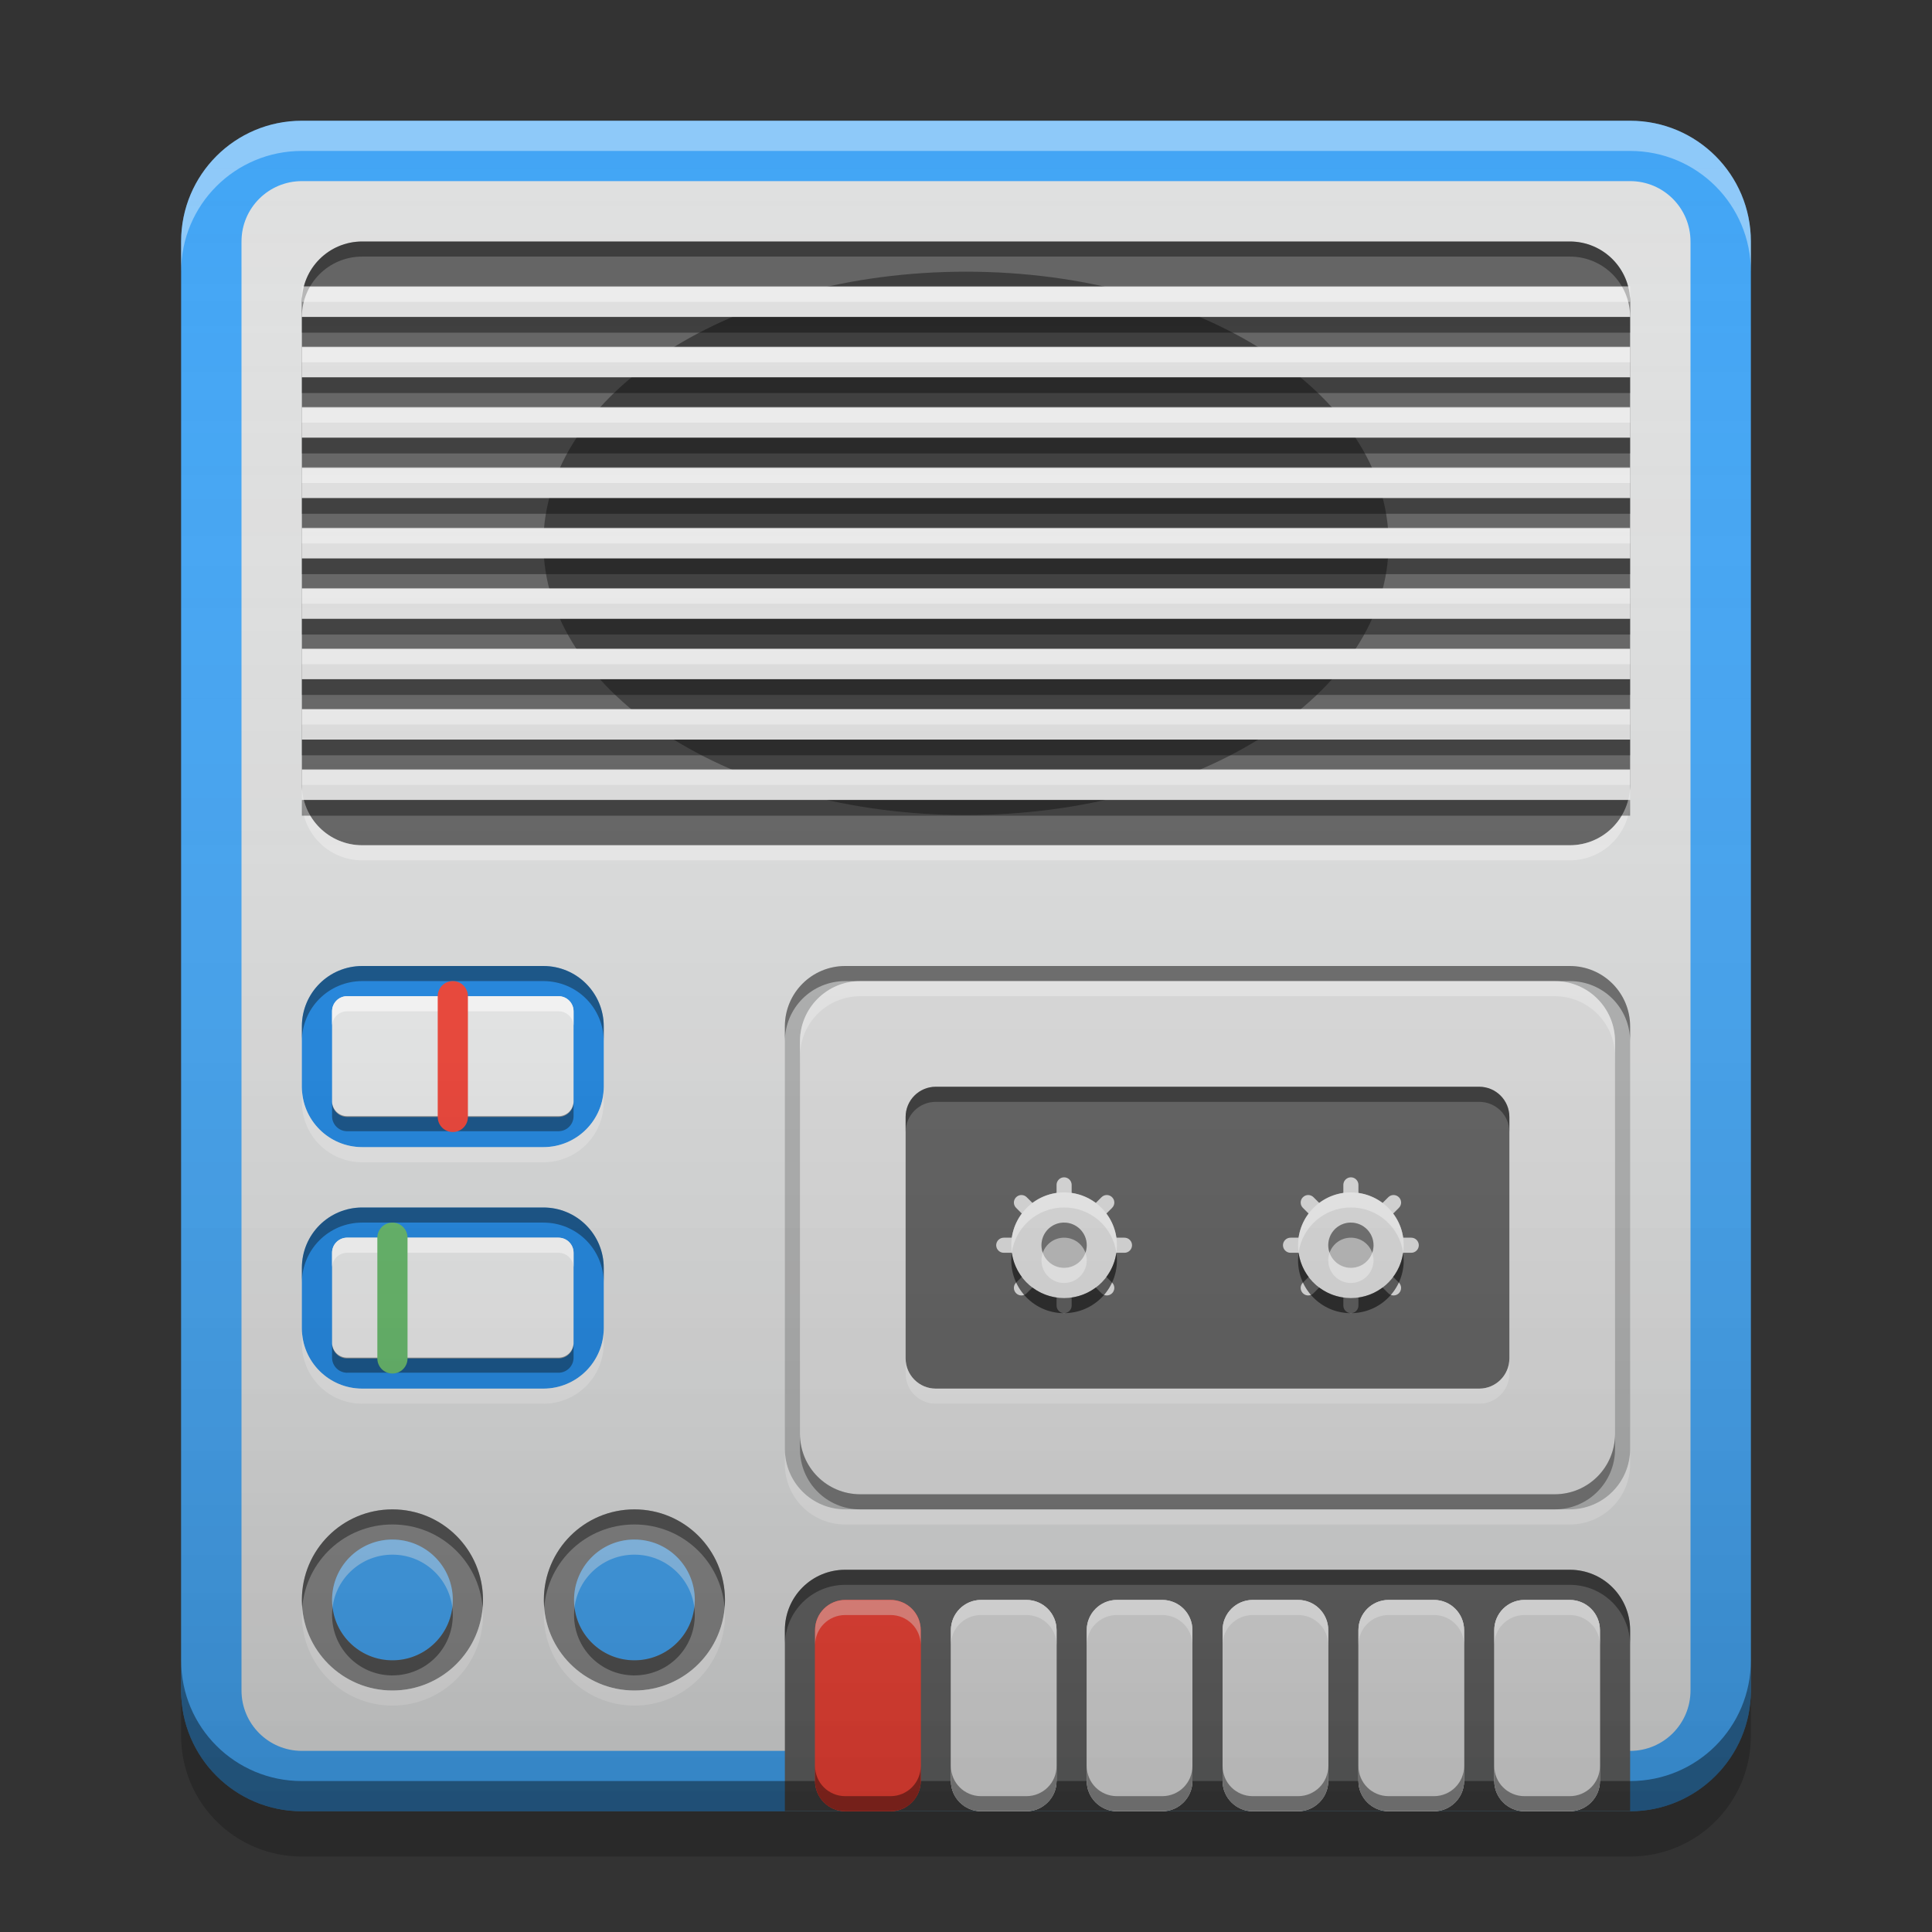 
<svg xmlns="http://www.w3.org/2000/svg" xmlns:xlink="http://www.w3.org/1999/xlink" width="64" height="64" viewBox="0 0 64 64" version="1.1">
<rect x="0" y="0" width="64" height="64" fill="#333333" stroke="none"/>
<defs>
<linearGradient id="linear0" gradientUnits="userSpaceOnUse" x1="8.467" y1="-199.125" x2="8.467" y2="-213.942" gradientTransform="matrix(3.78,0,0,3.78,-6,812.598)">
<stop offset="0" style="stop-color:rgb(0%,0%,0%);stop-opacity:0.2;"/>
<stop offset="1" style="stop-color:rgb(100%,100%,100%);stop-opacity:0;"/>
</linearGradient>
</defs>
<g id="surface1">
<path style=" stroke:none;fill-rule:nonzero;fill:rgb(25.882%,64.706%,96.078%);fill-opacity:1;" d="M 10 4 L 54 4 C 56.207 4 58 5.789 58 8 L 58 56 C 58 58.211 56.207 60 54 60 L 10 60 C 7.789 60 6 58.211 6 56 L 6 8 C 6 5.789 7.789 4 10 4 Z M 10 4 "/>
<path style=" stroke:none;fill-rule:nonzero;fill:rgb(87.843%,87.843%,87.843%);fill-opacity:0.996;" d="M 10 6 L 54 6 C 55.105 6 56 6.895 56 8 L 56 56 C 56 57.105 55.105 58 54 58 L 10 58 C 8.895 58 8 57.105 8 56 L 8 8 C 8 6.895 8.895 6 10 6 Z M 10 6 "/>
<path style=" stroke:none;fill-rule:nonzero;fill:rgb(11.765%,53.333%,89.804%);fill-opacity:1;" d="M 12 32 L 18 32 C 19.105 32 20 32.895 20 34 L 20 36 C 20 37.105 19.105 38 18 38 L 12 38 C 10.895 38 10 37.105 10 36 L 10 34 C 10 32.895 10.895 32 12 32 Z M 12 32 "/>
<path style=" stroke:none;fill-rule:nonzero;fill:rgb(11.765%,53.333%,89.804%);fill-opacity:1;" d="M 12 40 L 18 40 C 19.105 40 20 40.895 20 42 L 20 44 C 20 45.105 19.105 46 18 46 L 12 46 C 10.895 46 10 45.105 10 44 L 10 42 C 10 40.895 10.895 40 12 40 Z M 12 40 "/>
<path style=" stroke:none;fill-rule:nonzero;fill:rgb(38.039%,38.039%,38.039%);fill-opacity:0.996;" d="M 28 52 C 26.891 52 26 52.891 26 54 L 26 60 L 54 60 L 54 54 C 54 52.891 53.109 52 52 52 Z M 28 52 "/>
<path style=" stroke:none;fill-rule:nonzero;fill:rgb(38.039%,38.039%,38.039%);fill-opacity:0.988;" d="M 12 8 L 52 8 C 53.105 8 54 8.895 54 10 L 54 26 C 54 27.105 53.105 28 52 28 L 12 28 C 10.895 28 10 27.105 10 26 L 10 10 C 10 8.895 10.895 8 12 8 Z M 12 8 "/>
<path style=" stroke:none;fill-rule:nonzero;fill:rgb(0%,0%,0%);fill-opacity:0.4;" d="M 32 9 C 39.73 9 46 13.031 46 18 C 46 22.969 39.73 27 32 27 C 24.27 27 18 22.969 18 18 C 18 13.031 24.27 9 32 9 Z M 32 9 "/>
<path style=" stroke:none;fill-rule:nonzero;fill:rgb(87.843%,87.843%,87.843%);fill-opacity:0.996;" d="M 10 9.5 L 54 9.5 L 54 10.5 L 10 10.5 Z M 10 9.5 "/>
<path style=" stroke:none;fill-rule:nonzero;fill:rgb(87.843%,87.843%,87.843%);fill-opacity:0.996;" d="M 10 11.5 L 54 11.5 L 54 12.5 L 10 12.5 Z M 10 11.5 "/>
<path style=" stroke:none;fill-rule:nonzero;fill:rgb(87.843%,87.843%,87.843%);fill-opacity:0.996;" d="M 10 13.5 L 54 13.5 L 54 14.5 L 10 14.5 Z M 10 13.5 "/>
<path style=" stroke:none;fill-rule:nonzero;fill:rgb(87.843%,87.843%,87.843%);fill-opacity:0.996;" d="M 10 15.5 L 54 15.5 L 54 16.5 L 10 16.5 Z M 10 15.5 "/>
<path style=" stroke:none;fill-rule:nonzero;fill:rgb(87.843%,87.843%,87.843%);fill-opacity:0.996;" d="M 10 17.5 L 54 17.5 L 54 18.5 L 10 18.5 Z M 10 17.5 "/>
<path style=" stroke:none;fill-rule:nonzero;fill:rgb(87.843%,87.843%,87.843%);fill-opacity:0.996;" d="M 10 19.5 L 54 19.5 L 54 20.5 L 10 20.5 Z M 10 19.5 "/>
<path style=" stroke:none;fill-rule:nonzero;fill:rgb(87.843%,87.843%,87.843%);fill-opacity:0.996;" d="M 10 21.5 L 54 21.5 L 54 22.5 L 10 22.5 Z M 10 21.5 "/>
<path style=" stroke:none;fill-rule:nonzero;fill:rgb(87.843%,87.843%,87.843%);fill-opacity:0.996;" d="M 10 23.5 L 54 23.5 L 54 24.5 L 10 24.5 Z M 10 23.5 "/>
<path style=" stroke:none;fill-rule:nonzero;fill:rgb(87.843%,87.843%,87.843%);fill-opacity:0.996;" d="M 10 25.5 L 54 25.5 L 54 26.5 L 10 26.5 Z M 10 25.5 "/>
<path style=" stroke:none;fill-rule:nonzero;fill:rgb(100%,100%,100%);fill-opacity:0.4;" d="M 10 4 C 7.785 4 6 5.785 6 8 L 6 9 C 6 6.785 7.785 5 10 5 L 54 5 C 56.215 5 58 6.785 58 9 L 58 8 C 58 5.785 56.215 4 54 4 Z M 10 4 "/>
<path style=" stroke:none;fill-rule:nonzero;fill:rgb(0.784%,0.784%,0.784%);fill-opacity:0.4;" d="M 10 60 C 7.785 60 6 58.215 6 56 L 6 55 C 6 57.215 7.785 59 10 59 L 54 59 C 56.215 59 58 57.215 58 55 L 58 56 C 58 58.215 56.215 60 54 60 Z M 10 60 "/>
<path style=" stroke:none;fill-rule:nonzero;fill:rgb(0%,0%,0%);fill-opacity:0.4;" d="M 12 8 C 10.891 8 10 8.891 10 10 L 10 10.5 C 10 9.391 10.891 8.5 12 8.5 L 52 8.5 C 53.109 8.5 54 9.391 54 10.5 L 54 10 C 54 8.891 53.109 8 52 8 Z M 12 8 "/>
<path style=" stroke:none;fill-rule:nonzero;fill:rgb(100%,100%,100%);fill-opacity:0.4;" d="M 12 28.5 C 10.891 28.5 10 27.609 10 26.5 L 10 26 C 10 27.109 10.891 28 12 28 L 52 28 C 53.109 28 54 27.109 54 26 L 54 26.5 C 54 27.609 53.109 28.5 52 28.5 Z M 12 28.5 "/>
<path style=" stroke:none;fill-rule:nonzero;fill:rgb(0%,0%,0%);fill-opacity:0.2;" d="M 28 32 L 52 32 C 53.105 32 54 32.895 54 34 L 54 48 C 54 49.105 53.105 50 52 50 L 28 50 C 26.895 50 26 49.105 26 48 L 26 34 C 26 32.895 26.895 32 28 32 Z M 28 32 "/>
<path style=" stroke:none;fill-rule:nonzero;fill:rgb(87.843%,87.843%,87.843%);fill-opacity:1;" d="M 28.5 32.5 L 51.5 32.5 C 52.605 32.5 53.5 33.395 53.5 34.5 L 53.5 47.5 C 53.5 48.605 52.605 49.5 51.5 49.5 L 28.5 49.5 C 27.395 49.5 26.5 48.605 26.5 47.5 L 26.5 34.5 C 26.5 33.395 27.395 32.5 28.5 32.5 Z M 28.5 32.5 "/>
<path style=" stroke:none;fill-rule:nonzero;fill:rgb(0%,0%,0%);fill-opacity:0.4;" d="M 28 32 C 26.891 32 26 32.891 26 34 L 26 34.5 C 26 33.391 26.891 32.5 28 32.5 L 52 32.5 C 53.109 32.5 54 33.391 54 34.5 L 54 34 C 54 32.891 53.109 32 52 32 Z M 28 32 "/>
<path style=" stroke:none;fill-rule:nonzero;fill:rgb(100%,100%,100%);fill-opacity:0.4;" d="M 28 50.5 C 26.891 50.5 26 49.609 26 48.5 L 26 48 C 26 49.109 26.891 50 28 50 L 52 50 C 53.109 50 54 49.109 54 48 L 54 48.5 C 54 49.609 53.109 50.5 52 50.5 Z M 28 50.5 "/>
<path style=" stroke:none;fill-rule:nonzero;fill:rgb(100%,100%,100%);fill-opacity:0.4;" d="M 28.5 32.5 C 27.391 32.5 26.5 33.391 26.5 34.5 L 26.5 35 C 26.5 33.891 27.391 33 28.5 33 L 51.5 33 C 52.609 33 53.5 33.891 53.5 35 L 53.5 34.5 C 53.5 33.391 52.609 32.5 51.5 32.5 Z M 28.5 32.5 "/>
<path style=" stroke:none;fill-rule:nonzero;fill:rgb(10.196%,10.196%,10.196%);fill-opacity:0.4;" d="M 28.5 50 C 27.391 50 26.5 49.109 26.5 48 L 26.5 47.5 C 26.5 48.609 27.391 49.5 28.5 49.5 L 51.5 49.5 C 52.609 49.5 53.5 48.609 53.5 47.5 L 53.5 48 C 53.5 49.109 52.609 50 51.5 50 Z M 28.5 50 "/>
<path style=" stroke:none;fill-rule:nonzero;fill:rgb(38.039%,38.039%,38.039%);fill-opacity:0.996;" d="M 31 36 L 49 36 C 49.551 36 50 36.449 50 37 L 50 45 C 50 45.551 49.551 46 49 46 L 31 46 C 30.449 46 30 45.551 30 45 L 30 37 C 30 36.449 30.449 36 31 36 Z M 31 36 "/>
<path style=" stroke:none;fill-rule:nonzero;fill:rgb(0%,0%,0%);fill-opacity:0.4;" d="M 31 36 C 30.445 36 30 36.445 30 37 L 30 37.5 C 30 36.945 30.445 36.5 31 36.5 L 49 36.5 C 49.555 36.5 50 36.945 50 37.5 L 50 37 C 50 36.445 49.555 36 49 36 Z M 31 36 "/>
<path style=" stroke:none;fill-rule:nonzero;fill:rgb(99.608%,99.608%,99.608%);fill-opacity:0.4;" d="M 31 46.5 C 30.445 46.5 30 46.055 30 45.5 L 30 45 C 30 45.555 30.445 46 31 46 L 49 46 C 49.555 46 50 45.555 50 45 L 50 45.5 C 50 46.055 49.555 46.5 49 46.5 Z M 31 46.5 "/>
<path style=" stroke:none;fill-rule:nonzero;fill:rgb(87.843%,87.843%,87.843%);fill-opacity:1;" d="M 35.25 39.5 C 36.215 39.5 37 40.285 37 41.25 C 37 42.215 36.215 43 35.25 43 C 34.285 43 33.5 42.215 33.5 41.25 C 33.5 40.285 34.285 39.5 35.25 39.5 Z M 35.25 39.5 "/>
<path style=" stroke:none;fill-rule:nonzero;fill:rgb(87.843%,87.843%,87.843%);fill-opacity:1;" d="M 35.25 39 C 35.387 39 35.5 39.113 35.5 39.25 L 35.5 43.25 C 35.5 43.387 35.387 43.5 35.25 43.5 C 35.113 43.5 35 43.387 35 43.25 L 35 39.25 C 35 39.113 35.113 39 35.25 39 Z M 35.25 39 "/>
<path style=" stroke:none;fill-rule:nonzero;fill:rgb(87.843%,87.843%,87.843%);fill-opacity:1;" d="M 36.84 39.66 C 36.938 39.758 36.938 39.914 36.84 40.012 L 34.012 42.84 C 33.914 42.938 33.758 42.938 33.66 42.84 C 33.562 42.742 33.562 42.586 33.66 42.488 L 36.488 39.66 C 36.586 39.562 36.742 39.562 36.84 39.66 Z M 36.84 39.66 "/>
<path style=" stroke:none;fill-rule:nonzero;fill:rgb(87.843%,87.843%,87.843%);fill-opacity:1;" d="M 37.5 41.25 C 37.5 41.387 37.387 41.5 37.25 41.5 L 33.25 41.5 C 33.113 41.5 33 41.387 33 41.25 C 33 41.113 33.113 41 33.25 41 L 37.25 41 C 37.387 41 37.5 41.113 37.5 41.25 Z M 37.5 41.25 "/>
<path style=" stroke:none;fill-rule:nonzero;fill:rgb(87.843%,87.843%,87.843%);fill-opacity:1;" d="M 36.84 42.84 C 36.742 42.938 36.586 42.938 36.488 42.84 L 33.66 40.012 C 33.562 39.914 33.562 39.758 33.66 39.66 C 33.758 39.562 33.914 39.562 34.012 39.66 L 36.84 42.488 C 36.938 42.586 36.938 42.742 36.84 42.84 Z M 36.84 42.84 "/>
<path style=" stroke:none;fill-rule:nonzero;fill:rgb(74.118%,74.118%,74.118%);fill-opacity:1;" d="M 35.25 40.5 C 35.664 40.5 36 40.836 36 41.25 C 36 41.664 35.664 42 35.25 42 C 34.836 42 34.5 41.664 34.5 41.25 C 34.5 40.836 34.836 40.5 35.25 40.5 Z M 35.25 40.5 "/>
<path style=" stroke:none;fill-rule:nonzero;fill:rgb(100%,100%,100%);fill-opacity:0.6;" d="M 35.203 39.5 C 34.258 39.523 33.5 40.297 33.5 41.25 C 33.5 41.336 33.508 41.418 33.516 41.5 C 33.637 40.648 34.367 40 35.25 40 C 36.133 40 36.863 40.648 36.98 41.5 C 36.992 41.418 37 41.336 37 41.25 C 37 40.281 36.219 39.5 35.25 39.5 C 35.234 39.5 35.219 39.5 35.203 39.5 Z M 35.203 39.5 "/>
<path style=" stroke:none;fill-rule:nonzero;fill:rgb(0.392%,0.392%,0.392%);fill-opacity:0.6;" d="M 35.203 43.5 C 34.258 43.477 33.5 42.703 33.5 41.75 C 33.5 41.664 33.508 41.582 33.516 41.5 C 33.637 42.352 34.367 43 35.25 43 C 36.133 43 36.863 42.352 36.98 41.5 C 36.992 41.582 37 41.664 37 41.75 C 37 42.719 36.219 43.5 35.25 43.5 C 35.234 43.5 35.219 43.5 35.203 43.5 Z M 35.203 43.5 "/>
<path style=" stroke:none;fill-rule:nonzero;fill:rgb(0%,0%,0%);fill-opacity:0.4;" d="M 35.211 40.5 C 34.812 40.52 34.5 40.848 34.5 41.25 C 34.5 41.34 34.516 41.422 34.543 41.5 C 34.645 41.207 34.922 41 35.25 41 C 35.578 41 35.855 41.207 35.957 41.5 C 35.984 41.422 36 41.34 36 41.25 C 36 40.836 35.664 40.5 35.25 40.5 C 35.238 40.5 35.223 40.5 35.211 40.5 Z M 35.211 40.5 "/>
<path style=" stroke:none;fill-rule:nonzero;fill:rgb(99.608%,99.608%,99.608%);fill-opacity:0.6;" d="M 35.211 42.5 C 34.812 42.48 34.5 42.152 34.5 41.75 C 34.5 41.66 34.516 41.578 34.543 41.5 C 34.645 41.793 34.922 42 35.25 42 C 35.578 42 35.855 41.793 35.957 41.5 C 35.984 41.578 36 41.66 36 41.75 C 36 42.164 35.664 42.5 35.25 42.5 C 35.238 42.5 35.223 42.5 35.211 42.5 Z M 35.211 42.5 "/>
<path style=" stroke:none;fill-rule:nonzero;fill:rgb(87.843%,87.843%,87.843%);fill-opacity:1;" d="M 44.75 39.5 C 45.715 39.5 46.5 40.285 46.5 41.25 C 46.5 42.215 45.715 43 44.75 43 C 43.785 43 43 42.215 43 41.25 C 43 40.285 43.785 39.5 44.75 39.5 Z M 44.75 39.5 "/>
<path style=" stroke:none;fill-rule:nonzero;fill:rgb(87.843%,87.843%,87.843%);fill-opacity:1;" d="M 44.75 39 C 44.887 39 45 39.113 45 39.25 L 45 43.25 C 45 43.387 44.887 43.5 44.75 43.5 C 44.613 43.5 44.5 43.387 44.5 43.25 L 44.5 39.25 C 44.5 39.113 44.613 39 44.75 39 Z M 44.75 39 "/>
<path style=" stroke:none;fill-rule:nonzero;fill:rgb(87.843%,87.843%,87.843%);fill-opacity:1;" d="M 46.34 39.66 C 46.438 39.758 46.438 39.914 46.34 40.012 L 43.512 42.84 C 43.414 42.938 43.258 42.938 43.16 42.84 C 43.062 42.742 43.062 42.586 43.16 42.488 L 45.988 39.66 C 46.086 39.562 46.242 39.562 46.34 39.66 Z M 46.34 39.66 "/>
<path style=" stroke:none;fill-rule:nonzero;fill:rgb(87.843%,87.843%,87.843%);fill-opacity:1;" d="M 47 41.25 C 47 41.387 46.887 41.5 46.75 41.5 L 42.75 41.5 C 42.613 41.5 42.5 41.387 42.5 41.25 C 42.5 41.113 42.613 41 42.75 41 L 46.75 41 C 46.887 41 47 41.113 47 41.25 Z M 47 41.25 "/>
<path style=" stroke:none;fill-rule:nonzero;fill:rgb(87.843%,87.843%,87.843%);fill-opacity:1;" d="M 46.34 42.84 C 46.242 42.938 46.086 42.938 45.988 42.84 L 43.16 40.012 C 43.062 39.914 43.062 39.758 43.16 39.66 C 43.258 39.562 43.414 39.562 43.512 39.66 L 46.34 42.488 C 46.438 42.586 46.438 42.742 46.34 42.84 Z M 46.34 42.84 "/>
<path style=" stroke:none;fill-rule:nonzero;fill:rgb(74.118%,74.118%,74.118%);fill-opacity:1;" d="M 44.75 40.5 C 45.164 40.5 45.5 40.836 45.5 41.25 C 45.5 41.664 45.164 42 44.75 42 C 44.336 42 44 41.664 44 41.25 C 44 40.836 44.336 40.5 44.75 40.5 Z M 44.75 40.5 "/>
<path style=" stroke:none;fill-rule:nonzero;fill:rgb(100%,100%,100%);fill-opacity:0.6;" d="M 44.703 39.5 C 43.758 39.523 43 40.297 43 41.25 C 43 41.336 43.008 41.418 43.016 41.5 C 43.137 40.648 43.867 40 44.75 40 C 45.633 40 46.363 40.648 46.48 41.5 C 46.492 41.418 46.5 41.336 46.5 41.25 C 46.5 40.281 45.719 39.5 44.75 39.5 C 44.734 39.5 44.719 39.5 44.703 39.5 Z M 44.703 39.5 "/>
<path style=" stroke:none;fill-rule:nonzero;fill:rgb(0.392%,0.392%,0.392%);fill-opacity:0.6;" d="M 44.703 43.5 C 43.758 43.477 43 42.703 43 41.75 C 43 41.664 43.008 41.582 43.016 41.5 C 43.137 42.352 43.867 43 44.75 43 C 45.633 43 46.363 42.352 46.48 41.5 C 46.492 41.582 46.5 41.664 46.5 41.75 C 46.5 42.719 45.719 43.5 44.75 43.5 C 44.734 43.5 44.719 43.5 44.703 43.5 Z M 44.703 43.5 "/>
<path style=" stroke:none;fill-rule:nonzero;fill:rgb(0%,0%,0%);fill-opacity:0.4;" d="M 44.711 40.5 C 44.312 40.52 44 40.848 44 41.25 C 44 41.34 44.016 41.422 44.043 41.5 C 44.145 41.207 44.422 41 44.75 41 C 45.078 41 45.355 41.207 45.457 41.5 C 45.484 41.422 45.5 41.34 45.5 41.25 C 45.5 40.836 45.164 40.5 44.75 40.5 C 44.738 40.5 44.723 40.5 44.711 40.5 Z M 44.711 40.5 "/>
<path style=" stroke:none;fill-rule:nonzero;fill:rgb(99.608%,99.608%,99.608%);fill-opacity:0.6;" d="M 44.711 42.5 C 44.312 42.48 44 42.152 44 41.75 C 44 41.66 44.016 41.578 44.043 41.5 C 44.145 41.793 44.422 42 44.75 42 C 45.078 42 45.355 41.793 45.457 41.5 C 45.484 41.578 45.5 41.66 45.5 41.75 C 45.5 42.164 45.164 42.5 44.75 42.5 C 44.738 42.5 44.723 42.5 44.711 42.5 Z M 44.711 42.5 "/>
<path style=" stroke:none;fill-rule:nonzero;fill:rgb(0%,0%,0%);fill-opacity:0.2;" d="M 6 56 L 6 57.5 C 6 59.715 7.785 61.5 10 61.5 L 54 61.5 C 56.215 61.5 58 59.715 58 57.5 L 58 56 C 58 58.215 56.215 60 54 60 L 10 60 C 7.785 60 6 58.215 6 56 Z M 6 56 "/>
<path style=" stroke:none;fill-rule:nonzero;fill:rgb(95.686%,26.275%,21.176%);fill-opacity:0.996;" d="M 28 53 L 29.5 53 C 30.051 53 30.5 53.449 30.5 54 L 30.5 59 C 30.5 59.551 30.051 60 29.5 60 L 28 60 C 27.449 60 27 59.551 27 59 L 27 54 C 27 53.449 27.449 53 28 53 Z M 28 53 "/>
<path style=" stroke:none;fill-rule:nonzero;fill:rgb(87.843%,87.843%,87.843%);fill-opacity:0.996;" d="M 32.5 53 L 34 53 C 34.551 53 35 53.449 35 54 L 35 59 C 35 59.551 34.551 60 34 60 L 32.5 60 C 31.949 60 31.5 59.551 31.5 59 L 31.5 54 C 31.5 53.449 31.949 53 32.5 53 Z M 32.5 53 "/>
<path style=" stroke:none;fill-rule:nonzero;fill:rgb(87.843%,87.843%,87.843%);fill-opacity:0.996;" d="M 37 53 L 38.5 53 C 39.051 53 39.5 53.449 39.5 54 L 39.5 59 C 39.5 59.551 39.051 60 38.5 60 L 37 60 C 36.449 60 36 59.551 36 59 L 36 54 C 36 53.449 36.449 53 37 53 Z M 37 53 "/>
<path style=" stroke:none;fill-rule:nonzero;fill:rgb(87.843%,87.843%,87.843%);fill-opacity:0.996;" d="M 41.5 53 L 43 53 C 43.551 53 44 53.449 44 54 L 44 59 C 44 59.551 43.551 60 43 60 L 41.5 60 C 40.949 60 40.5 59.551 40.5 59 L 40.5 54 C 40.5 53.449 40.949 53 41.5 53 Z M 41.5 53 "/>
<path style=" stroke:none;fill-rule:nonzero;fill:rgb(87.843%,87.843%,87.843%);fill-opacity:0.996;" d="M 46 53 L 47.5 53 C 48.051 53 48.5 53.449 48.5 54 L 48.5 59 C 48.5 59.551 48.051 60 47.5 60 L 46 60 C 45.449 60 45 59.551 45 59 L 45 54 C 45 53.449 45.449 53 46 53 Z M 46 53 "/>
<path style=" stroke:none;fill-rule:nonzero;fill:rgb(87.843%,87.843%,87.843%);fill-opacity:0.996;" d="M 50.5 53 L 52 53 C 52.551 53 53 53.449 53 54 L 53 59 C 53 59.551 52.551 60 52 60 L 50.5 60 C 49.949 60 49.5 59.551 49.5 59 L 49.5 54 C 49.5 53.449 49.949 53 50.5 53 Z M 50.5 53 "/>
<path style=" stroke:none;fill-rule:nonzero;fill:rgb(95.686%,26.275%,21.176%);fill-opacity:0.996;" d="M 28 53 L 29.5 53 C 30.051 53 30.5 53.449 30.5 54 L 30.5 59 C 30.5 59.551 30.051 60 29.5 60 L 28 60 C 27.449 60 27 59.551 27 59 L 27 54 C 27 53.449 27.449 53 28 53 Z M 28 53 "/>
<path style=" stroke:none;fill-rule:nonzero;fill:rgb(87.843%,87.843%,87.843%);fill-opacity:0.996;" d="M 32.5 53 L 34 53 C 34.551 53 35 53.449 35 54 L 35 59 C 35 59.551 34.551 60 34 60 L 32.5 60 C 31.949 60 31.5 59.551 31.5 59 L 31.5 54 C 31.5 53.449 31.949 53 32.5 53 Z M 32.5 53 "/>
<path style=" stroke:none;fill-rule:nonzero;fill:rgb(87.843%,87.843%,87.843%);fill-opacity:0.996;" d="M 37 53 L 38.5 53 C 39.051 53 39.5 53.449 39.5 54 L 39.5 59 C 39.5 59.551 39.051 60 38.5 60 L 37 60 C 36.449 60 36 59.551 36 59 L 36 54 C 36 53.449 36.449 53 37 53 Z M 37 53 "/>
<path style=" stroke:none;fill-rule:nonzero;fill:rgb(87.843%,87.843%,87.843%);fill-opacity:0.996;" d="M 41.5 53 L 43 53 C 43.551 53 44 53.449 44 54 L 44 59 C 44 59.551 43.551 60 43 60 L 41.5 60 C 40.949 60 40.5 59.551 40.5 59 L 40.5 54 C 40.5 53.449 40.949 53 41.5 53 Z M 41.5 53 "/>
<path style=" stroke:none;fill-rule:nonzero;fill:rgb(87.843%,87.843%,87.843%);fill-opacity:0.996;" d="M 46 53 L 47.5 53 C 48.051 53 48.5 53.449 48.5 54 L 48.5 59 C 48.5 59.551 48.051 60 47.5 60 L 46 60 C 45.449 60 45 59.551 45 59 L 45 54 C 45 53.449 45.449 53 46 53 Z M 46 53 "/>
<path style=" stroke:none;fill-rule:nonzero;fill:rgb(87.843%,87.843%,87.843%);fill-opacity:0.996;" d="M 50.5 53 L 52 53 C 52.551 53 53 53.449 53 54 L 53 59 C 53 59.551 52.551 60 52 60 L 50.5 60 C 49.949 60 49.5 59.551 49.5 59 L 49.5 54 C 49.5 53.449 49.949 53 50.5 53 Z M 50.5 53 "/>
<path style=" stroke:none;fill-rule:nonzero;fill:rgb(100%,100%,100%);fill-opacity:0.4;" d="M 28 53 C 27.445 53 27 53.445 27 54 L 27 54.5 C 27 53.945 27.445 53.5 28 53.5 L 29.5 53.5 C 30.055 53.5 30.5 53.945 30.5 54.5 L 30.5 54 C 30.5 53.445 30.055 53 29.5 53 Z M 28 53 "/>
<path style=" stroke:none;fill-rule:nonzero;fill:rgb(100%,100%,100%);fill-opacity:0.6;" d="M 32.5 53 C 31.945 53 31.5 53.445 31.5 54 L 31.5 54.5 C 31.5 53.945 31.945 53.5 32.5 53.5 L 34 53.5 C 34.555 53.5 35 53.945 35 54.5 L 35 54 C 35 53.445 34.555 53 34 53 Z M 37 53 C 36.445 53 36 53.445 36 54 L 36 54.5 C 36 53.945 36.445 53.5 37 53.5 L 38.5 53.5 C 39.055 53.5 39.5 53.945 39.5 54.5 L 39.5 54 C 39.5 53.445 39.055 53 38.5 53 Z M 41.5 53 C 40.945 53 40.5 53.445 40.5 54 L 40.5 54.5 C 40.5 53.945 40.945 53.5 41.5 53.5 L 43 53.5 C 43.555 53.5 44 53.945 44 54.5 L 44 54 C 44 53.445 43.555 53 43 53 Z M 46 53 C 45.445 53 45 53.445 45 54 L 45 54.5 C 45 53.945 45.445 53.5 46 53.5 L 47.5 53.5 C 48.055 53.5 48.5 53.945 48.5 54.5 L 48.5 54 C 48.5 53.445 48.055 53 47.5 53 Z M 50.5 53 C 49.945 53 49.5 53.445 49.5 54 L 49.5 54.5 C 49.5 53.945 49.945 53.5 50.5 53.5 L 52 53.5 C 52.555 53.5 53 53.945 53 54.5 L 53 54 C 53 53.445 52.555 53 52 53 Z M 50.5 53 "/>
<path style=" stroke:none;fill-rule:nonzero;fill:rgb(0.784%,0.784%,0.784%);fill-opacity:0.4;" d="M 28 60 C 27.445 60 27 59.555 27 59 L 27 58.5 C 27 59.055 27.445 59.5 28 59.5 L 29.5 59.5 C 30.055 59.5 30.5 59.055 30.5 58.5 L 30.5 59 C 30.5 59.555 30.055 60 29.5 60 Z M 28 60 "/>
<path style=" stroke:none;fill-rule:nonzero;fill:rgb(0.784%,0.784%,0.784%);fill-opacity:0.4;" d="M 32.5 60 C 31.945 60 31.5 59.555 31.5 59 L 31.5 58.5 C 31.5 59.055 31.945 59.5 32.5 59.5 L 34 59.5 C 34.555 59.5 35 59.055 35 58.5 L 35 59 C 35 59.555 34.555 60 34 60 Z M 37 60 C 36.445 60 36 59.555 36 59 L 36 58.5 C 36 59.055 36.445 59.5 37 59.5 L 38.5 59.5 C 39.055 59.5 39.5 59.055 39.5 58.5 L 39.5 59 C 39.5 59.555 39.055 60 38.5 60 Z M 41.5 60 C 40.945 60 40.5 59.555 40.5 59 L 40.5 58.5 C 40.5 59.055 40.945 59.5 41.5 59.5 L 43 59.5 C 43.555 59.5 44 59.055 44 58.5 L 44 59 C 44 59.555 43.555 60 43 60 Z M 46 60 C 45.445 60 45 59.555 45 59 L 45 58.5 C 45 59.055 45.445 59.5 46 59.5 L 47.5 59.5 C 48.055 59.5 48.5 59.055 48.5 58.5 L 48.5 59 C 48.5 59.555 48.055 60 47.5 60 Z M 50.5 60 C 49.945 60 49.5 59.555 49.5 59 L 49.5 58.5 C 49.5 59.055 49.945 59.5 50.5 59.5 L 52 59.5 C 52.555 59.5 53 59.055 53 58.5 L 53 59 C 53 59.555 52.555 60 52 60 Z M 50.5 60 "/>
<path style=" stroke:none;fill-rule:nonzero;fill:rgb(0%,0%,0%);fill-opacity:0.4;" d="M 28 52 C 26.891 52 26 52.891 26 54 L 26 54.5 C 26 53.391 26.891 52.5 28 52.5 L 52 52.5 C 53.109 52.5 54 53.391 54 54.5 L 54 54 C 54 52.891 53.109 52 52 52 Z M 28 52 "/>
<path style=" stroke:none;fill-rule:nonzero;fill:rgb(0%,0%,0%);fill-opacity:0.4;" d="M 12 32 C 10.891 32 10 32.891 10 34 L 10 34.5 C 10 33.391 10.891 32.5 12 32.5 L 18 32.5 C 19.109 32.5 20 33.391 20 34.5 L 20 34 C 20 32.891 19.109 32 18 32 Z M 12 32 "/>
<path style=" stroke:none;fill-rule:nonzero;fill:rgb(99.608%,99.608%,99.608%);fill-opacity:0.4;" d="M 12 38.5 C 10.891 38.5 10 37.609 10 36.5 L 10 36 C 10 37.109 10.891 38 12 38 L 18 38 C 19.109 38 20 37.109 20 36 L 20 36.5 C 20 37.609 19.109 38.5 18 38.5 Z M 12 38.5 "/>
<path style=" stroke:none;fill-rule:nonzero;fill:rgb(93.333%,93.333%,93.333%);fill-opacity:0.996;" d="M 11.5 33 L 18.5 33 C 18.777 33 19 33.223 19 33.5 L 19 36.5 C 19 36.777 18.777 37 18.5 37 L 11.5 37 C 11.223 37 11 36.777 11 36.5 L 11 33.5 C 11 33.223 11.223 33 11.5 33 Z M 11.5 33 "/>
<path style=" stroke:none;fill-rule:nonzero;fill:rgb(100%,100%,100%);fill-opacity:1;" d="M 11.473 33 C 11.211 33.012 11 33.23 11 33.5 L 11 33.973 C 11.012 33.711 11.23 33.5 11.5 33.5 L 18.5 33.5 C 18.77 33.5 18.988 33.711 19 33.973 L 19 33.5 C 19 33.223 18.777 33 18.5 33 L 11.5 33 C 11.492 33 11.484 33 11.473 33 Z M 11.473 33 "/>
<path style=" stroke:none;fill-rule:nonzero;fill:rgb(0.784%,0.784%,0.784%);fill-opacity:0.4;" d="M 11.477 37.473 C 11.211 37.461 11 37.242 11 36.973 L 11 36.5 C 11.012 36.766 11.23 36.973 11.5 36.973 L 18.5 36.973 C 18.77 36.973 18.988 36.766 19 36.5 L 19 36.973 C 19 37.25 18.777 37.473 18.5 37.473 L 11.5 37.473 C 11.492 37.473 11.484 37.477 11.473 37.473 Z M 11.477 37.473 "/>
<path style=" stroke:none;fill-rule:nonzero;fill:rgb(95.686%,26.275%,21.176%);fill-opacity:0.996;" d="M 15 32.5 C 15.277 32.5 15.5 32.723 15.5 33 L 15.5 37 C 15.5 37.277 15.277 37.5 15 37.5 C 14.723 37.5 14.5 37.277 14.5 37 L 14.5 33 C 14.5 32.723 14.723 32.5 15 32.5 Z M 15 32.5 "/>
<path style=" stroke:none;fill-rule:nonzero;fill:rgb(0%,0%,0%);fill-opacity:0.4;" d="M 12 40 C 10.891 40 10 40.891 10 42 L 10 42.5 C 10 41.391 10.891 40.5 12 40.5 L 18 40.5 C 19.109 40.5 20 41.391 20 42.5 L 20 42 C 20 40.891 19.109 40 18 40 Z M 12 40 "/>
<path style=" stroke:none;fill-rule:nonzero;fill:rgb(99.608%,99.608%,99.608%);fill-opacity:0.4;" d="M 12 46.5 C 10.891 46.5 10 45.609 10 44.5 L 10 44 C 10 45.109 10.891 46 12 46 L 18 46 C 19.109 46 20 45.109 20 44 L 20 44.5 C 20 45.609 19.109 46.5 18 46.5 Z M 12 46.5 "/>
<path style=" stroke:none;fill-rule:nonzero;fill:rgb(93.333%,93.333%,93.333%);fill-opacity:0.996;" d="M 11.5 41 L 18.5 41 C 18.777 41 19 41.223 19 41.5 L 19 44.5 C 19 44.777 18.777 45 18.5 45 L 11.5 45 C 11.223 45 11 44.777 11 44.5 L 11 41.5 C 11 41.223 11.223 41 11.5 41 Z M 11.5 41 "/>
<path style=" stroke:none;fill-rule:nonzero;fill:rgb(100%,100%,100%);fill-opacity:1;" d="M 11.473 41 C 11.211 41.012 11 41.23 11 41.5 L 11 41.977 C 11.012 41.711 11.23 41.5 11.5 41.5 L 18.5 41.5 C 18.77 41.5 18.988 41.711 19 41.977 L 19 41.5 C 19 41.223 18.777 41 18.5 41 L 11.5 41 C 11.492 41 11.484 41 11.477 41 Z M 11.473 41 "/>
<path style=" stroke:none;fill-rule:nonzero;fill:rgb(0.784%,0.784%,0.784%);fill-opacity:0.4;" d="M 11.477 45.473 C 11.211 45.461 11 45.242 11 44.973 L 11 44.5 C 11.012 44.766 11.23 44.973 11.5 44.973 L 18.5 44.973 C 18.77 44.973 18.988 44.766 19 44.5 L 19 44.973 C 19 45.25 18.777 45.473 18.5 45.473 L 11.5 45.473 C 11.492 45.473 11.484 45.477 11.473 45.473 Z M 11.477 45.473 "/>
<path style=" stroke:none;fill-rule:nonzero;fill:rgb(40%,73.333%,41.569%);fill-opacity:0.996;" d="M 13 40.5 C 13.277 40.5 13.5 40.723 13.5 41 L 13.5 45 C 13.5 45.277 13.277 45.5 13 45.5 C 12.723 45.5 12.5 45.277 12.5 45 L 12.5 41 C 12.5 40.723 12.723 40.5 13 40.5 Z M 13 40.5 "/>
<path style=" stroke:none;fill-rule:nonzero;fill:rgb(0%,0%,0%);fill-opacity:0.4;" d="M 13 50 C 14.656 50 16 51.344 16 53 C 16 54.656 14.656 56 13 56 C 11.344 56 10 54.656 10 53 C 10 51.344 11.344 50 13 50 Z M 13 50 "/>
<path style=" stroke:none;fill-rule:nonzero;fill:rgb(25.882%,64.706%,96.078%);fill-opacity:1;" d="M 13 51 C 14.105 51 15 51.895 15 53 C 15 54.105 14.105 55 13 55 C 11.895 55 11 54.105 11 53 C 11 51.895 11.895 51 13 51 Z M 13 51 "/>
<path style=" stroke:none;fill-rule:nonzero;fill:rgb(100%,100%,100%);fill-opacity:0.4;" d="M 12.949 51 C 11.863 51.027 11 51.91 11 53 C 11 53.086 11.004 53.168 11.016 53.25 C 11.137 52.262 11.977 51.5 13 51.5 C 14.023 51.5 14.863 52.262 14.984 53.25 C 14.996 53.168 15 53.086 15 53 C 15 51.891 14.109 51 13 51 C 12.984 51 12.965 51 12.949 51 Z M 12.949 51 "/>
<path style=" stroke:none;fill-rule:nonzero;fill:rgb(0%,0%,0%);fill-opacity:0.4;" d="M 12.949 55.5 C 11.863 55.473 11 54.59 11 53.5 C 11 53.414 11.004 53.332 11.016 53.25 C 11.137 54.238 11.977 55 13 55 C 14.023 55 14.863 54.238 14.984 53.25 C 14.996 53.332 15 53.414 15 53.5 C 15 54.609 14.109 55.5 13 55.5 C 12.984 55.5 12.965 55.5 12.945 55.5 Z M 12.949 55.5 "/>
<path style=" stroke:none;fill-rule:nonzero;fill:rgb(0%,0%,0%);fill-opacity:0.4;" d="M 13 50 C 11.34 50 10 51.34 10 53 C 10 53.086 10.004 53.168 10.012 53.25 C 10.137 51.707 11.422 50.5 13 50.5 C 14.578 50.5 15.863 51.707 15.988 53.25 C 15.996 53.168 16 53.086 16 53 C 16 51.34 14.66 50 13 50 Z M 13 50 "/>
<path style=" stroke:none;fill-rule:nonzero;fill:rgb(99.608%,99.608%,99.608%);fill-opacity:0.4;" d="M 13 56.5 C 11.34 56.5 10 55.16 10 53.5 C 10 53.418 10.004 53.332 10.008 53.25 C 10.137 54.793 11.422 56 13 56 C 14.578 56 15.863 54.793 15.988 53.25 C 15.996 53.332 16 53.418 16 53.5 C 16 55.16 14.66 56.5 13 56.5 Z M 13 56.5 "/>
<path style=" stroke:none;fill-rule:nonzero;fill:rgb(0%,0%,0%);fill-opacity:0.4;" d="M 21.016 50 C 22.672 50 24.016 51.344 24.016 53 C 24.016 54.656 22.672 56 21.016 56 C 19.359 56 18.016 54.656 18.016 53 C 18.016 51.344 19.359 50 21.016 50 Z M 21.016 50 "/>
<path style=" stroke:none;fill-rule:nonzero;fill:rgb(25.882%,64.706%,96.078%);fill-opacity:1;" d="M 21.016 51 C 22.121 51 23.016 51.895 23.016 53 C 23.016 54.105 22.121 55 21.016 55 C 19.91 55 19.016 54.105 19.016 53 C 19.016 51.895 19.91 51 21.016 51 Z M 21.016 51 "/>
<path style=" stroke:none;fill-rule:nonzero;fill:rgb(100%,100%,100%);fill-opacity:0.4;" d="M 20.961 51 C 19.879 51.027 19.016 51.91 19.016 53 C 19.016 53.086 19.02 53.168 19.031 53.25 C 19.152 52.262 19.992 51.5 21.016 51.5 C 22.039 51.5 22.879 52.262 23 53.25 C 23.012 53.168 23.016 53.086 23.016 53 C 23.016 51.891 22.125 51 21.016 51 C 21 51 20.98 51 20.965 51 Z M 20.961 51 "/>
<path style=" stroke:none;fill-rule:nonzero;fill:rgb(0%,0%,0%);fill-opacity:0.4;" d="M 20.965 55.5 C 19.879 55.473 19.016 54.59 19.016 53.5 C 19.016 53.414 19.02 53.332 19.031 53.25 C 19.152 54.238 19.992 55 21.016 55 C 22.039 55 22.879 54.238 23 53.25 C 23.012 53.332 23.016 53.414 23.016 53.5 C 23.016 54.609 22.125 55.5 21.016 55.5 C 21 55.5 20.98 55.5 20.961 55.5 Z M 20.965 55.5 "/>
<path style=" stroke:none;fill-rule:nonzero;fill:rgb(0%,0%,0%);fill-opacity:0.4;" d="M 21.016 50 C 19.355 50 18.016 51.34 18.016 53 C 18.016 53.086 18.02 53.168 18.027 53.25 C 18.152 51.707 19.438 50.5 21.016 50.5 C 22.594 50.5 23.879 51.707 24.004 53.25 C 24.012 53.168 24.016 53.086 24.016 53 C 24.016 51.34 22.676 50 21.016 50 Z M 21.016 50 "/>
<path style=" stroke:none;fill-rule:nonzero;fill:rgb(99.608%,99.608%,99.608%);fill-opacity:0.4;" d="M 21.016 56.5 C 19.355 56.5 18.016 55.16 18.016 53.5 C 18.016 53.418 18.02 53.332 18.023 53.25 C 18.152 54.793 19.438 56 21.016 56 C 22.594 56 23.879 54.793 24.004 53.25 C 24.012 53.332 24.016 53.418 24.016 53.5 C 24.016 55.16 22.676 56.5 21.016 56.5 Z M 21.016 56.5 "/>
<path style=" stroke:none;fill-rule:nonzero;fill:rgb(0%,0%,0%);fill-opacity:0.4;" d="M 10 10.5 L 54 10.5 L 54 11.02 L 10 11.02 Z M 10 10.5 "/>
<path style=" stroke:none;fill-rule:nonzero;fill:rgb(100%,100%,100%);fill-opacity:0.4;" d="M 10 9.48 L 54 9.48 L 54 10 L 10 10 Z M 10 9.48 "/>
<path style=" stroke:none;fill-rule:nonzero;fill:rgb(0%,0%,0%);fill-opacity:0.4;" d="M 10 12.5 L 54 12.5 L 54 13.02 L 10 13.02 Z M 10 12.5 "/>
<path style=" stroke:none;fill-rule:nonzero;fill:rgb(100%,100%,100%);fill-opacity:0.4;" d="M 10 11.48 L 54 11.48 L 54 12 L 10 12 Z M 10 11.48 "/>
<path style=" stroke:none;fill-rule:nonzero;fill:rgb(0%,0%,0%);fill-opacity:0.4;" d="M 10 14.5 L 54 14.5 L 54 15.02 L 10 15.02 Z M 10 14.5 "/>
<path style=" stroke:none;fill-rule:nonzero;fill:rgb(100%,100%,100%);fill-opacity:0.4;" d="M 10 13.48 L 54 13.48 L 54 14 L 10 14 Z M 10 13.48 "/>
<path style=" stroke:none;fill-rule:nonzero;fill:rgb(0%,0%,0%);fill-opacity:0.4;" d="M 10 16.5 L 54 16.5 L 54 17.02 L 10 17.02 Z M 10 16.5 "/>
<path style=" stroke:none;fill-rule:nonzero;fill:rgb(100%,100%,100%);fill-opacity:0.4;" d="M 10 15.48 L 54 15.48 L 54 16 L 10 16 Z M 10 15.48 "/>
<path style=" stroke:none;fill-rule:nonzero;fill:rgb(0%,0%,0%);fill-opacity:0.4;" d="M 10 18.5 L 54 18.5 L 54 19.02 L 10 19.02 Z M 10 18.5 "/>
<path style=" stroke:none;fill-rule:nonzero;fill:rgb(100%,100%,100%);fill-opacity:0.4;" d="M 10 17.48 L 54 17.48 L 54 18 L 10 18 Z M 10 17.48 "/>
<path style=" stroke:none;fill-rule:nonzero;fill:rgb(0%,0%,0%);fill-opacity:0.4;" d="M 10 20.5 L 54 20.5 L 54 21.02 L 10 21.02 Z M 10 20.5 "/>
<path style=" stroke:none;fill-rule:nonzero;fill:rgb(100%,100%,100%);fill-opacity:0.4;" d="M 10 19.48 L 54 19.48 L 54 20 L 10 20 Z M 10 19.48 "/>
<path style=" stroke:none;fill-rule:nonzero;fill:rgb(0%,0%,0%);fill-opacity:0.4;" d="M 10 22.5 L 54 22.5 L 54 23.02 L 10 23.02 Z M 10 22.5 "/>
<path style=" stroke:none;fill-rule:nonzero;fill:rgb(100%,100%,100%);fill-opacity:0.4;" d="M 10 21.48 L 54 21.48 L 54 22 L 10 22 Z M 10 21.48 "/>
<path style=" stroke:none;fill-rule:nonzero;fill:rgb(0%,0%,0%);fill-opacity:0.4;" d="M 10 24.5 L 54 24.5 L 54 25.02 L 10 25.02 Z M 10 24.5 "/>
<path style=" stroke:none;fill-rule:nonzero;fill:rgb(100%,100%,100%);fill-opacity:0.4;" d="M 10 23.48 L 54 23.48 L 54 24 L 10 24 Z M 10 23.48 "/>
<path style=" stroke:none;fill-rule:nonzero;fill:rgb(0%,0%,0%);fill-opacity:0.4;" d="M 10 26.5 L 54 26.5 L 54 27.02 L 10 27.02 Z M 10 26.5 "/>
<path style=" stroke:none;fill-rule:nonzero;fill:rgb(100%,100%,100%);fill-opacity:0.4;" d="M 10 25.48 L 54 25.48 L 54 26 L 10 26 Z M 10 25.48 "/>
<path style=" stroke:none;fill-rule:nonzero;fill:url(#linear0);" d="M 10 4 L 54 4 C 56.207 4 58 5.789 58 8 L 58 56 C 58 58.211 56.207 60 54 60 L 10 60 C 7.789 60 6 58.211 6 56 L 6 8 C 6 5.789 7.789 4 10 4 Z M 10 4 "/>
</g>
</svg>
